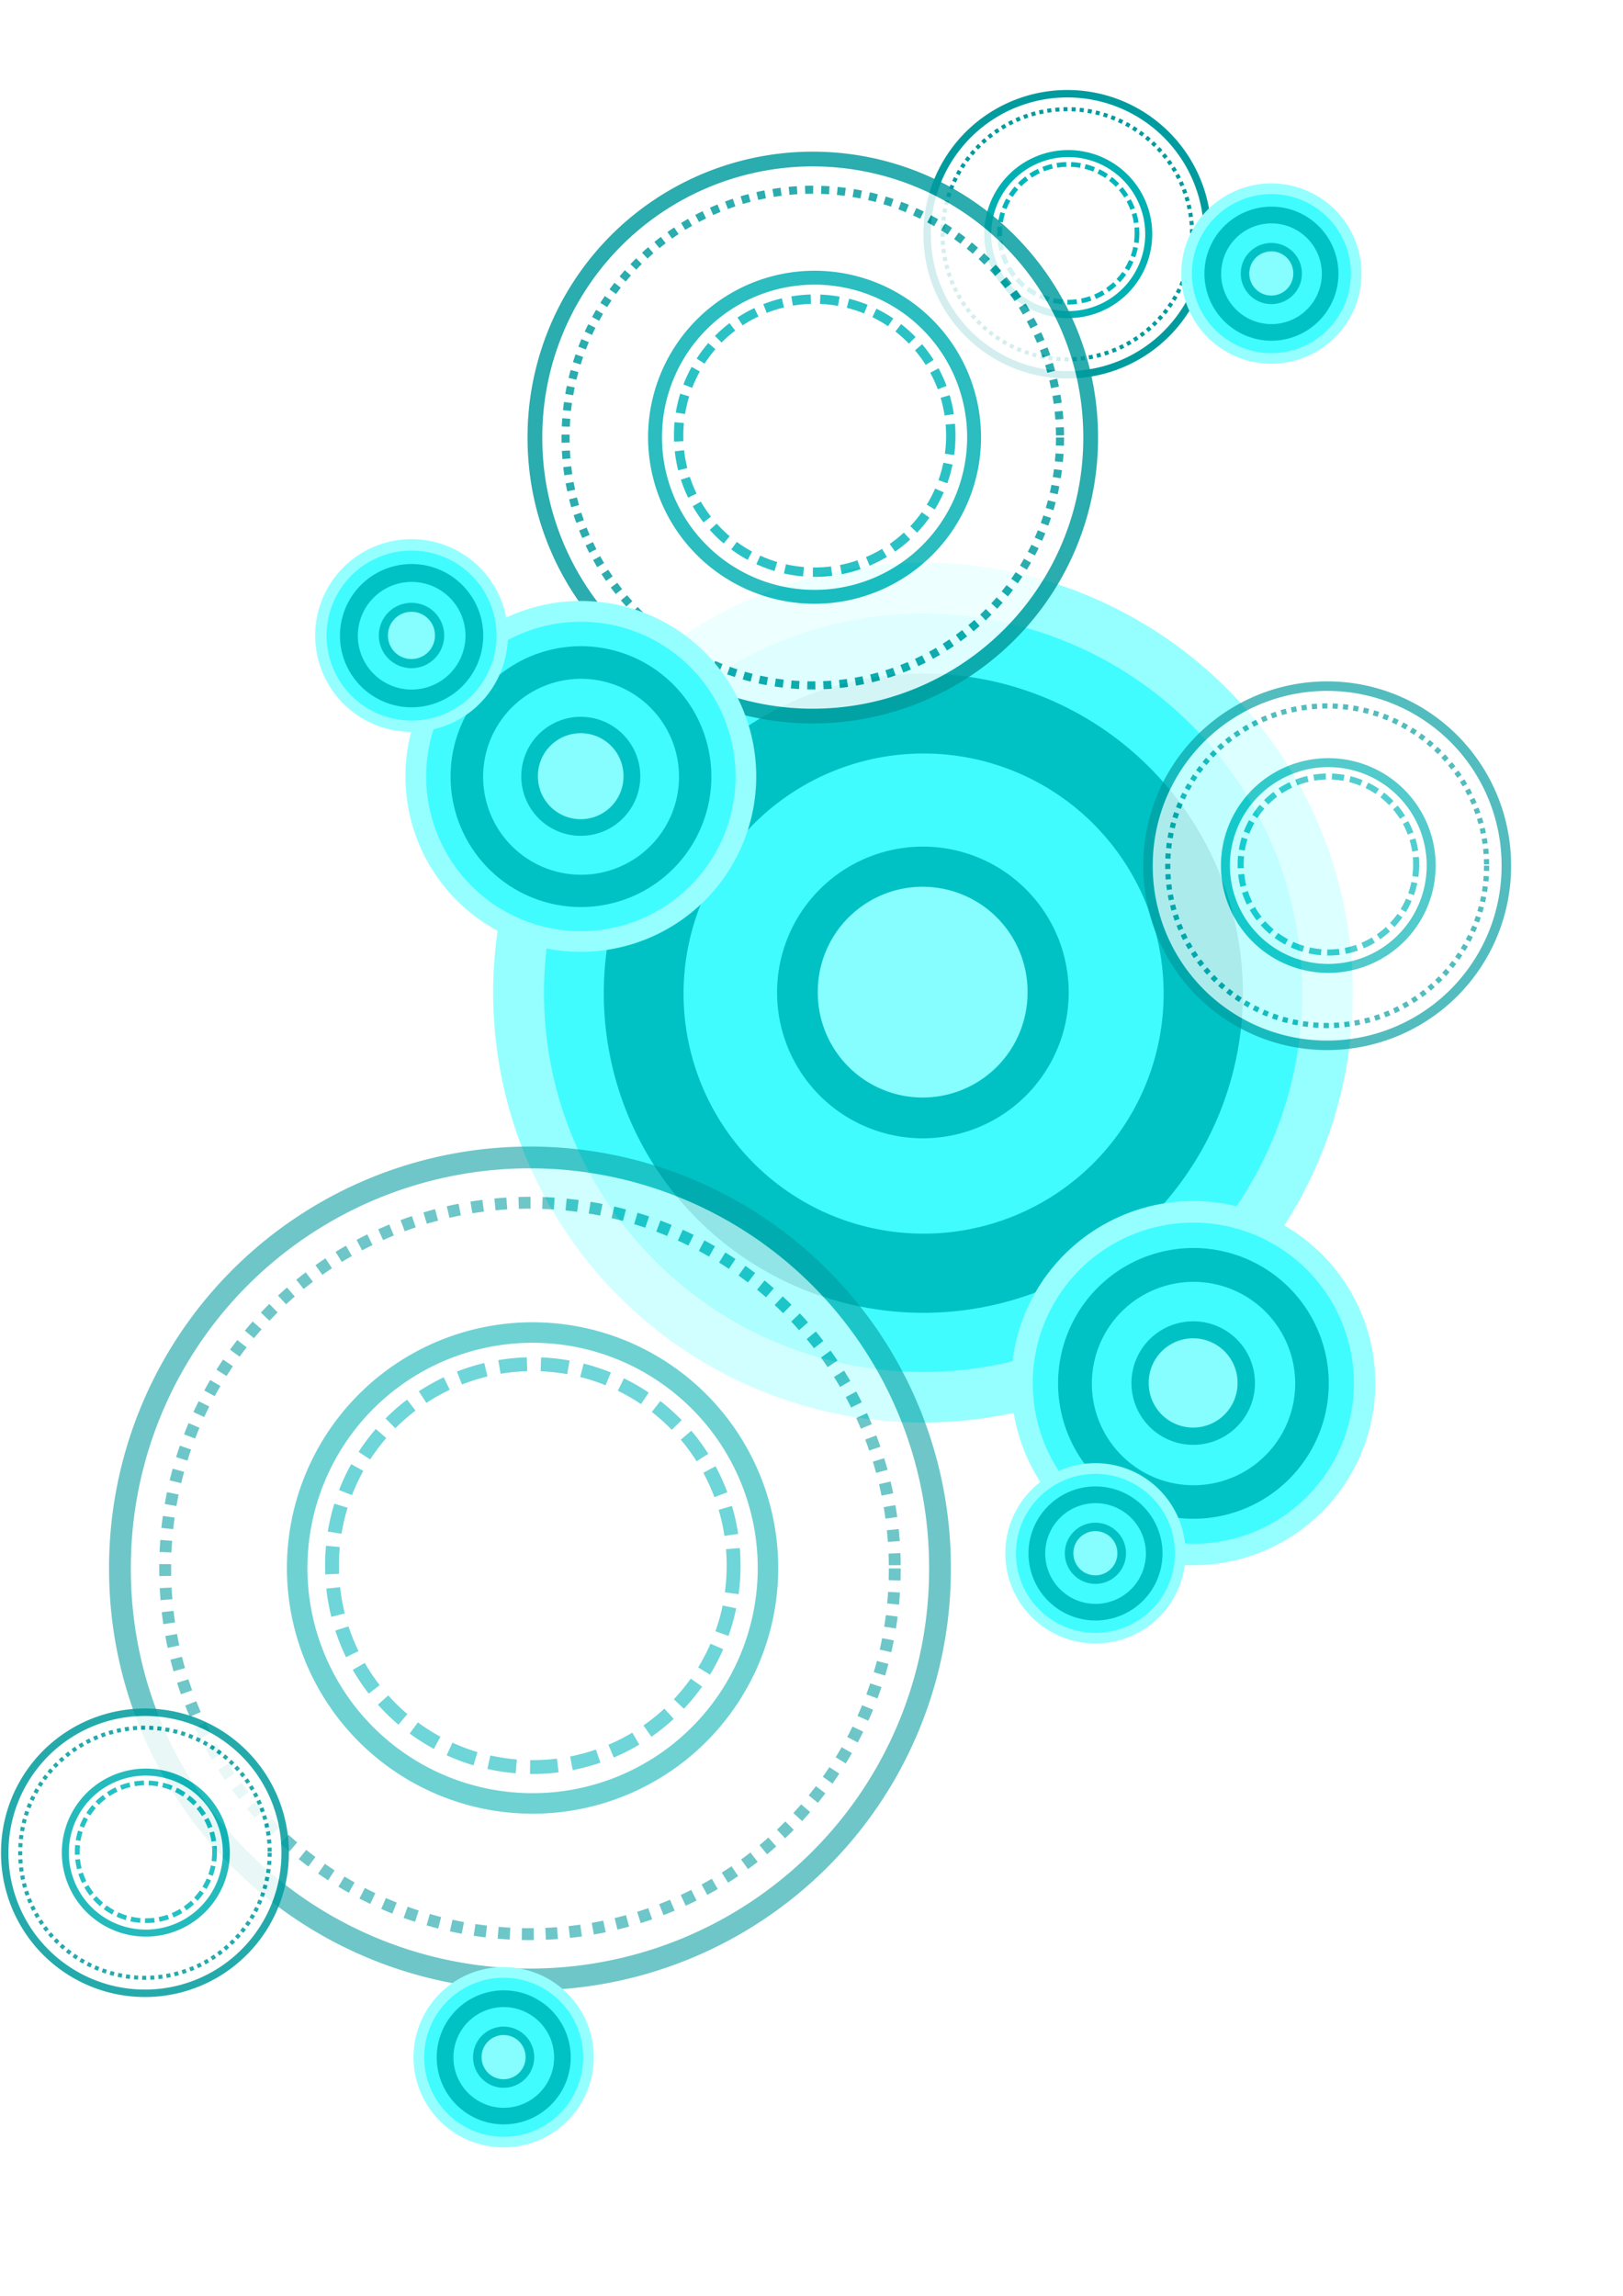 <?xml version="1.0" encoding="UTF-8" standalone="no"?>
<!-- Created with Inkscape (http://www.inkscape.org/) -->
<svg
   xmlns:dc="http://purl.org/dc/elements/1.1/"
   xmlns:cc="http://creativecommons.org/ns#"
   xmlns:rdf="http://www.w3.org/1999/02/22-rdf-syntax-ns#"
   xmlns:svg="http://www.w3.org/2000/svg"
   xmlns="http://www.w3.org/2000/svg"
   xmlns:sodipodi="http://sodipodi.sourceforge.net/DTD/sodipodi-0.dtd"
   xmlns:inkscape="http://www.inkscape.org/namespaces/inkscape"
   width="210mm"
   height="297mm"
   id="svg2"
   sodipodi:version="0.32"
   inkscape:version="0.46"
   sodipodi:docname="fond.svg"
   inkscape:output_extension="org.inkscape.output.svg.inkscape">
  <defs
     id="defs4">
    <inkscape:perspective
       sodipodi:type="inkscape:persp3d"
       inkscape:vp_x="0 : 526.18109 : 1"
       inkscape:vp_y="0 : 1000 : 0"
       inkscape:vp_z="744.09448 : 526.18109 : 1"
       inkscape:persp3d-origin="372.04724 : 350.78739 : 1"
       id="perspective10" />
    <filter
       inkscape:collect="always"
       id="filter3461">
      <feGaussianBlur
         inkscape:collect="always"
         stdDeviation="1.063"
         id="feGaussianBlur3463" />
    </filter>
    <filter
       inkscape:collect="always"
       id="filter3465">
      <feGaussianBlur
         inkscape:collect="always"
         stdDeviation="0.936"
         id="feGaussianBlur3467" />
    </filter>
    <filter
       inkscape:collect="always"
       id="filter3485">
      <feGaussianBlur
         inkscape:collect="always"
         stdDeviation="0.839"
         id="feGaussianBlur3487" />
    </filter>
    <filter
       inkscape:collect="always"
       id="filter3493">
      <feGaussianBlur
         inkscape:collect="always"
         stdDeviation="1.073"
         id="feGaussianBlur3495" />
    </filter>
    <filter
       inkscape:collect="always"
       id="filter3463">
      <feGaussianBlur
         inkscape:collect="always"
         stdDeviation="0.386"
         id="feGaussianBlur3465" />
    </filter>
  </defs>
  <sodipodi:namedview
     id="base"
     pagecolor="#ffffff"
     bordercolor="#666666"
     borderopacity="1.0"
     inkscape:pageopacity="0.0"
     inkscape:pageshadow="2"
     inkscape:zoom="0.49497475"
     inkscape:cx="509.34792"
     inkscape:cy="536.77524"
     inkscape:document-units="px"
     inkscape:current-layer="layer1"
     showgrid="false"
     showguides="false"
     inkscape:guide-bbox="true"
     inkscape:snap-global="false"
     inkscape:window-width="1280"
     inkscape:window-height="974"
     inkscape:window-x="-4"
     inkscape:window-y="-4">
    <sodipodi:guide
       orientation="1,0"
       position="242.857,531.429"
       id="guide2385" />
    <sodipodi:guide
       orientation="0,1"
       position="311.429,565.714"
       id="guide2387" />
    <sodipodi:guide
       orientation="0,1"
       position="575.714,151.429"
       id="guide2405" />
    <sodipodi:guide
       orientation="1,0"
       position="577.143,758.571"
       id="guide2407" />
  </sodipodi:namedview>
  <g
     inkscape:label="Calque 1"
     inkscape:groupmode="layer"
     id="layer1">
    <g
       id="g3493"
       transform="matrix(0.968,0,0,0.968,-105.894,-384.567)">
      <path
         transform="matrix(1.295,0,0,1.295,-169.961,-265.314)"
         d="M 743.472,898.819 A 167.685,167.685 0 1 1 408.102,898.819 A 167.685,167.685 0 1 1 743.472,898.819 z"
         sodipodi:ry="167.68532"
         sodipodi:rx="167.68532"
         sodipodi:cy="898.81897"
         sodipodi:cx="575.78693"
         id="path3191"
         style="fill:#95ffff;fill-opacity:1;fill-rule:evenodd;stroke:none;stroke-width:7;stroke-linecap:butt;stroke-linejoin:miter;marker:none;marker-start:none;marker-mid:none;marker-end:none;stroke-miterlimit:4;stroke-dasharray:14, 7;stroke-dashoffset:0;stroke-opacity:1;visibility:visible;display:inline;overflow:visible;enable-background:accumulate"
         sodipodi:type="arc" />
      <path
         transform="matrix(2.001,0,0,2.001,-579.121,-901.162)"
         d="M 672.857,899.505 A 95.714,95.714 0 1 1 481.429,899.505 A 95.714,95.714 0 1 1 672.857,899.505 z"
         sodipodi:ry="95.714287"
         sodipodi:rx="95.714287"
         sodipodi:cy="899.50507"
         sodipodi:cx="577.14288"
         id="path3181"
         style="fill:#40fcff;fill-opacity:1;fill-rule:evenodd;stroke:none;stroke-width:7;stroke-linecap:butt;stroke-linejoin:miter;marker:none;marker-start:none;marker-mid:none;marker-end:none;stroke-miterlimit:4;stroke-dasharray:14, 7;stroke-dashoffset:0;stroke-opacity:1;visibility:visible;display:inline;overflow:visible;enable-background:accumulate"
         sodipodi:type="arc" />
      <path
         transform="matrix(2.018,0,0,2.018,-583.04,-916.254)"
         d="M 654.286,899.505 A 80,80 0 1 1 494.286,899.505 A 80,80 0 1 1 654.286,899.505 z"
         sodipodi:ry="80"
         sodipodi:rx="80"
         sodipodi:cy="899.50507"
         sodipodi:cx="574.28571"
         id="path3183"
         style="fill:#00c2c5;fill-opacity:1;fill-rule:evenodd;stroke:none;stroke-width:7;stroke-linecap:butt;stroke-linejoin:miter;marker:none;marker-start:none;marker-mid:none;marker-end:none;stroke-miterlimit:4;stroke-dasharray:14, 7;stroke-dashoffset:0;stroke-opacity:1;visibility:visible;display:inline;overflow:visible;enable-background:accumulate"
         sodipodi:type="arc" />
      <path
         transform="matrix(1.341,0,0,1.341,-198.129,-313.113)"
         d="M 658.571,903.791 A 81.429,81.429 0 1 1 495.714,903.791 A 81.429,81.429 0 1 1 658.571,903.791 z"
         sodipodi:ry="81.428574"
         sodipodi:rx="81.428574"
         sodipodi:cy="903.79077"
         sodipodi:cx="577.14288"
         id="path3187"
         style="fill:#95ffff;fill-opacity:1;fill-rule:evenodd;stroke:none;stroke-width:7;stroke-linecap:butt;stroke-linejoin:miter;marker:none;marker-start:none;marker-mid:none;marker-end:none;stroke-miterlimit:4;stroke-dasharray:14, 7;stroke-dashoffset:0;stroke-opacity:1;visibility:visible;display:inline;overflow:visible;enable-background:accumulate"
         sodipodi:type="arc" />
      <path
         transform="matrix(1.026,0,0,1.026,-16.836,-26.155)"
         d="M 695.995,901.849 A 118.188,118.188 0 1 1 459.619,901.849 A 118.188,118.188 0 1 1 695.995,901.849 z"
         sodipodi:ry="118.18785"
         sodipodi:rx="118.18785"
         sodipodi:cy="901.84943"
         sodipodi:cx="577.80725"
         id="path3491"
         style="opacity:1;fill:#40fcff;fill-opacity:1;fill-rule:evenodd;stroke:none;stroke-width:7;stroke-linecap:butt;stroke-linejoin:miter;marker:none;marker-start:none;marker-mid:none;marker-end:none;stroke-miterlimit:4;stroke-dasharray:14, 7;stroke-dashoffset:0;stroke-opacity:1;visibility:visible;display:inline;overflow:visible;enable-background:accumulate"
         sodipodi:type="arc" />
      <path
         transform="matrix(1.91,0,0,1.91,-525.344,-826.296)"
         d="M 615,903.076 A 38.571,38.571 0 1 1 537.857,903.076 A 38.571,38.571 0 1 1 615,903.076 z"
         sodipodi:ry="38.57143"
         sodipodi:rx="38.57143"
         sodipodi:cy="903.07648"
         sodipodi:cx="576.42859"
         id="path3189"
         style="fill:#00c2c5;fill-opacity:1;fill-rule:evenodd;stroke:none;stroke-width:7;stroke-linecap:butt;stroke-linejoin:miter;marker:none;marker-start:none;marker-mid:none;marker-end:none;stroke-miterlimit:4;stroke-dasharray:14, 7;stroke-dashoffset:0;stroke-opacity:1;visibility:visible;display:inline;overflow:visible;filter:url(#filter3463);enable-background:accumulate"
         sodipodi:type="arc" />
      <path
         transform="matrix(1.124,0,0,1.124,-74.786,-114.233)"
         d="M 625.714,900.934 A 47.143,47.143 0 1 1 531.429,900.934 A 47.143,47.143 0 1 1 625.714,900.934 z"
         sodipodi:ry="47.142857"
         sodipodi:rx="47.142857"
         sodipodi:cy="900.93359"
         sodipodi:cx="578.57141"
         id="path2409"
         style="fill:#86fdff;fill-opacity:1;fill-rule:evenodd;stroke:none;stroke-width:7;stroke-linecap:butt;stroke-linejoin:miter;marker:none;marker-start:none;marker-mid:none;marker-end:none;stroke-miterlimit:4;stroke-dasharray:14, 7;stroke-dashoffset:0;stroke-opacity:1;visibility:visible;display:inline;overflow:visible;enable-background:accumulate"
         sodipodi:type="arc" />
    </g>
    <g
       id="g3502"
       transform="matrix(0.41,0,0,0.41,347.512,307.825)">
      <path
         transform="matrix(1.295,0,0,1.295,-169.961,-265.314)"
         d="M 743.472,898.819 A 167.685,167.685 0 1 1 408.102,898.819 A 167.685,167.685 0 1 1 743.472,898.819 z"
         sodipodi:ry="167.68532"
         sodipodi:rx="167.68532"
         sodipodi:cy="898.81897"
         sodipodi:cx="575.78693"
         id="path3504"
         style="fill:#95ffff;fill-opacity:1;fill-rule:evenodd;stroke:none;stroke-width:7;stroke-linecap:butt;stroke-linejoin:miter;marker:none;marker-start:none;marker-mid:none;marker-end:none;stroke-miterlimit:4;stroke-dasharray:14, 7;stroke-dashoffset:0;stroke-opacity:1;visibility:visible;display:inline;overflow:visible;enable-background:accumulate"
         sodipodi:type="arc" />
      <path
         transform="matrix(2.001,0,0,2.001,-579.121,-901.162)"
         d="M 672.857,899.505 A 95.714,95.714 0 1 1 481.429,899.505 A 95.714,95.714 0 1 1 672.857,899.505 z"
         sodipodi:ry="95.714287"
         sodipodi:rx="95.714287"
         sodipodi:cy="899.50507"
         sodipodi:cx="577.14288"
         id="path3506"
         style="fill:#40fcff;fill-opacity:1;fill-rule:evenodd;stroke:none;stroke-width:7;stroke-linecap:butt;stroke-linejoin:miter;marker:none;marker-start:none;marker-mid:none;marker-end:none;stroke-miterlimit:4;stroke-dasharray:14, 7;stroke-dashoffset:0;stroke-opacity:1;visibility:visible;display:inline;overflow:visible;enable-background:accumulate"
         sodipodi:type="arc" />
      <path
         transform="matrix(2.018,0,0,2.018,-583.04,-916.254)"
         d="M 654.286,899.505 A 80,80 0 1 1 494.286,899.505 A 80,80 0 1 1 654.286,899.505 z"
         sodipodi:ry="80"
         sodipodi:rx="80"
         sodipodi:cy="899.50507"
         sodipodi:cx="574.28571"
         id="path3508"
         style="fill:#00c2c5;fill-opacity:1;fill-rule:evenodd;stroke:none;stroke-width:7;stroke-linecap:butt;stroke-linejoin:miter;marker:none;marker-start:none;marker-mid:none;marker-end:none;stroke-miterlimit:4;stroke-dasharray:14, 7;stroke-dashoffset:0;stroke-opacity:1;visibility:visible;display:inline;overflow:visible;enable-background:accumulate"
         sodipodi:type="arc" />
      <path
         transform="matrix(1.341,0,0,1.341,-198.129,-313.113)"
         d="M 658.571,903.791 A 81.429,81.429 0 1 1 495.714,903.791 A 81.429,81.429 0 1 1 658.571,903.791 z"
         sodipodi:ry="81.428574"
         sodipodi:rx="81.428574"
         sodipodi:cy="903.79077"
         sodipodi:cx="577.14288"
         id="path3510"
         style="fill:#95ffff;fill-opacity:1;fill-rule:evenodd;stroke:none;stroke-width:7;stroke-linecap:butt;stroke-linejoin:miter;marker:none;marker-start:none;marker-mid:none;marker-end:none;stroke-miterlimit:4;stroke-dasharray:14, 7;stroke-dashoffset:0;stroke-opacity:1;visibility:visible;display:inline;overflow:visible;enable-background:accumulate"
         sodipodi:type="arc" />
      <path
         transform="matrix(1.026,0,0,1.026,-16.836,-26.155)"
         d="M 695.995,901.849 A 118.188,118.188 0 1 1 459.619,901.849 A 118.188,118.188 0 1 1 695.995,901.849 z"
         sodipodi:ry="118.18785"
         sodipodi:rx="118.18785"
         sodipodi:cy="901.84943"
         sodipodi:cx="577.80725"
         id="path3512"
         style="opacity:1;fill:#40fcff;fill-opacity:1;fill-rule:evenodd;stroke:none;stroke-width:7;stroke-linecap:butt;stroke-linejoin:miter;marker:none;marker-start:none;marker-mid:none;marker-end:none;stroke-miterlimit:4;stroke-dasharray:14, 7;stroke-dashoffset:0;stroke-opacity:1;visibility:visible;display:inline;overflow:visible;enable-background:accumulate"
         sodipodi:type="arc" />
      <path
         transform="matrix(1.91,0,0,1.91,-525.344,-826.296)"
         d="M 615,903.076 A 38.571,38.571 0 1 1 537.857,903.076 A 38.571,38.571 0 1 1 615,903.076 z"
         sodipodi:ry="38.57143"
         sodipodi:rx="38.57143"
         sodipodi:cy="903.07648"
         sodipodi:cx="576.42859"
         id="path3514"
         style="fill:#00c2c5;fill-opacity:1;fill-rule:evenodd;stroke:none;stroke-width:7;stroke-linecap:butt;stroke-linejoin:miter;marker:none;marker-start:none;marker-mid:none;marker-end:none;stroke-miterlimit:4;stroke-dasharray:14, 7;stroke-dashoffset:0;stroke-opacity:1;visibility:visible;display:inline;overflow:visible;filter:url(#filter3463);enable-background:accumulate"
         sodipodi:type="arc" />
      <path
         transform="matrix(1.124,0,0,1.124,-74.786,-114.233)"
         d="M 625.714,900.934 A 47.143,47.143 0 1 1 531.429,900.934 A 47.143,47.143 0 1 1 625.714,900.934 z"
         sodipodi:ry="47.142857"
         sodipodi:rx="47.142857"
         sodipodi:cy="900.93359"
         sodipodi:cx="578.57141"
         id="path3516"
         style="fill:#86fdff;fill-opacity:1;fill-rule:evenodd;stroke:none;stroke-width:7;stroke-linecap:butt;stroke-linejoin:miter;marker:none;marker-start:none;marker-mid:none;marker-end:none;stroke-miterlimit:4;stroke-dasharray:14, 7;stroke-dashoffset:0;stroke-opacity:1;visibility:visible;display:inline;overflow:visible;enable-background:accumulate"
         sodipodi:type="arc" />
    </g>
    <g
       id="g3518"
       transform="matrix(0.203,0,0,0.203,418.839,577.059)">
      <path
         transform="matrix(1.295,0,0,1.295,-169.961,-265.314)"
         d="M 743.472,898.819 A 167.685,167.685 0 1 1 408.102,898.819 A 167.685,167.685 0 1 1 743.472,898.819 z"
         sodipodi:ry="167.68532"
         sodipodi:rx="167.68532"
         sodipodi:cy="898.81897"
         sodipodi:cx="575.78693"
         id="path3520"
         style="fill:#95ffff;fill-opacity:1;fill-rule:evenodd;stroke:none;stroke-width:7;stroke-linecap:butt;stroke-linejoin:miter;marker:none;marker-start:none;marker-mid:none;marker-end:none;stroke-miterlimit:4;stroke-dasharray:14, 7;stroke-dashoffset:0;stroke-opacity:1;visibility:visible;display:inline;overflow:visible;enable-background:accumulate"
         sodipodi:type="arc" />
      <path
         transform="matrix(2.001,0,0,2.001,-579.121,-901.162)"
         d="M 672.857,899.505 A 95.714,95.714 0 1 1 481.429,899.505 A 95.714,95.714 0 1 1 672.857,899.505 z"
         sodipodi:ry="95.714287"
         sodipodi:rx="95.714287"
         sodipodi:cy="899.50507"
         sodipodi:cx="577.14288"
         id="path3522"
         style="fill:#40fcff;fill-opacity:1;fill-rule:evenodd;stroke:none;stroke-width:7;stroke-linecap:butt;stroke-linejoin:miter;marker:none;marker-start:none;marker-mid:none;marker-end:none;stroke-miterlimit:4;stroke-dasharray:14, 7;stroke-dashoffset:0;stroke-opacity:1;visibility:visible;display:inline;overflow:visible;enable-background:accumulate"
         sodipodi:type="arc" />
      <path
         transform="matrix(2.018,0,0,2.018,-583.04,-916.254)"
         d="M 654.286,899.505 A 80,80 0 1 1 494.286,899.505 A 80,80 0 1 1 654.286,899.505 z"
         sodipodi:ry="80"
         sodipodi:rx="80"
         sodipodi:cy="899.50507"
         sodipodi:cx="574.28571"
         id="path3524"
         style="fill:#00c2c5;fill-opacity:1;fill-rule:evenodd;stroke:none;stroke-width:7;stroke-linecap:butt;stroke-linejoin:miter;marker:none;marker-start:none;marker-mid:none;marker-end:none;stroke-miterlimit:4;stroke-dasharray:14, 7;stroke-dashoffset:0;stroke-opacity:1;visibility:visible;display:inline;overflow:visible;enable-background:accumulate"
         sodipodi:type="arc" />
      <path
         transform="matrix(1.341,0,0,1.341,-198.129,-313.113)"
         d="M 658.571,903.791 A 81.429,81.429 0 1 1 495.714,903.791 A 81.429,81.429 0 1 1 658.571,903.791 z"
         sodipodi:ry="81.428574"
         sodipodi:rx="81.428574"
         sodipodi:cy="903.79077"
         sodipodi:cx="577.14288"
         id="path3526"
         style="fill:#95ffff;fill-opacity:1;fill-rule:evenodd;stroke:none;stroke-width:7;stroke-linecap:butt;stroke-linejoin:miter;marker:none;marker-start:none;marker-mid:none;marker-end:none;stroke-miterlimit:4;stroke-dasharray:14, 7;stroke-dashoffset:0;stroke-opacity:1;visibility:visible;display:inline;overflow:visible;enable-background:accumulate"
         sodipodi:type="arc" />
      <path
         transform="matrix(1.026,0,0,1.026,-16.836,-26.155)"
         d="M 695.995,901.849 A 118.188,118.188 0 1 1 459.619,901.849 A 118.188,118.188 0 1 1 695.995,901.849 z"
         sodipodi:ry="118.18785"
         sodipodi:rx="118.18785"
         sodipodi:cy="901.84943"
         sodipodi:cx="577.80725"
         id="path3528"
         style="opacity:1;fill:#40fcff;fill-opacity:1;fill-rule:evenodd;stroke:none;stroke-width:7;stroke-linecap:butt;stroke-linejoin:miter;marker:none;marker-start:none;marker-mid:none;marker-end:none;stroke-miterlimit:4;stroke-dasharray:14, 7;stroke-dashoffset:0;stroke-opacity:1;visibility:visible;display:inline;overflow:visible;enable-background:accumulate"
         sodipodi:type="arc" />
      <path
         transform="matrix(1.91,0,0,1.91,-525.344,-826.296)"
         d="M 615,903.076 A 38.571,38.571 0 1 1 537.857,903.076 A 38.571,38.571 0 1 1 615,903.076 z"
         sodipodi:ry="38.57143"
         sodipodi:rx="38.57143"
         sodipodi:cy="903.07648"
         sodipodi:cx="576.42859"
         id="path3530"
         style="fill:#00c2c5;fill-opacity:1;fill-rule:evenodd;stroke:none;stroke-width:7;stroke-linecap:butt;stroke-linejoin:miter;marker:none;marker-start:none;marker-mid:none;marker-end:none;stroke-miterlimit:4;stroke-dasharray:14, 7;stroke-dashoffset:0;stroke-opacity:1;visibility:visible;display:inline;overflow:visible;filter:url(#filter3463);enable-background:accumulate"
         sodipodi:type="arc" />
      <path
         transform="matrix(1.124,0,0,1.124,-74.786,-114.233)"
         d="M 625.714,900.934 A 47.143,47.143 0 1 1 531.429,900.934 A 47.143,47.143 0 1 1 625.714,900.934 z"
         sodipodi:ry="47.142857"
         sodipodi:rx="47.142857"
         sodipodi:cy="900.93359"
         sodipodi:cx="578.57141"
         id="path3532"
         style="fill:#86fdff;fill-opacity:1;fill-rule:evenodd;stroke:none;stroke-width:7;stroke-linecap:butt;stroke-linejoin:miter;marker:none;marker-start:none;marker-mid:none;marker-end:none;stroke-miterlimit:4;stroke-dasharray:14, 7;stroke-dashoffset:0;stroke-opacity:1;visibility:visible;display:inline;overflow:visible;enable-background:accumulate"
         sodipodi:type="arc" />
    </g>
    <g
       id="g3628"
       transform="matrix(0.331,0,0,0.331,409.426,-288.648)">
      <path
         transform="translate(98.571,730)"
         d="M 448.571,488.076 A 207.143,207.143 0 1 1 34.286,488.076 A 207.143,207.143 0 1 1 448.571,488.076 z"
         sodipodi:ry="207.14285"
         sodipodi:rx="207.14285"
         sodipodi:cy="488.07648"
         sodipodi:cx="241.42857"
         id="path3630"
         style="fill:#ffffff;fill-opacity:1;fill-rule:evenodd;stroke:#009b9e;stroke-width:11;stroke-linecap:butt;stroke-linejoin:miter;marker:none;marker-start:none;marker-mid:none;marker-end:none;stroke-miterlimit:4;stroke-dasharray:none;stroke-dashoffset:0;stroke-opacity:1;visibility:visible;display:inline;overflow:visible;filter:url(#filter3461);enable-background:accumulate"
         sodipodi:type="arc" />
      <path
         transform="translate(98.571,730)"
         d="M 344.286,486.648 A 101.429,101.429 0 1 1 141.429,486.648 A 101.429,101.429 0 1 1 344.286,486.648 z"
         sodipodi:ry="101.42857"
         sodipodi:rx="101.42857"
         sodipodi:cy="486.64789"
         sodipodi:cx="242.85715"
         id="path3632"
         style="fill:none;fill-opacity:1;fill-rule:evenodd;stroke:#00b6ba;stroke-width:7;stroke-linecap:butt;stroke-linejoin:miter;marker:none;marker-start:none;marker-mid:none;marker-end:none;stroke-miterlimit:4;stroke-dasharray:14, 7;stroke-dashoffset:0;stroke-opacity:1;visibility:visible;display:inline;overflow:visible;filter:url(#filter3485);enable-background:accumulate"
         sodipodi:type="arc" />
      <path
         transform="matrix(0.925,0,0,0.925,116.672,766.377)"
         d="M 371.429,488.076 A 128.571,128.571 0 1 1 114.286,488.076 A 128.571,128.571 0 1 1 371.429,488.076 z"
         sodipodi:ry="128.57143"
         sodipodi:rx="128.57143"
         sodipodi:cy="488.07648"
         sodipodi:cx="242.85715"
         id="path3634"
         style="fill:none;fill-opacity:1;fill-rule:evenodd;stroke:#00b0b2;stroke-width:11.2;stroke-linecap:butt;stroke-linejoin:miter;marker:none;marker-start:none;marker-mid:none;marker-end:none;stroke-miterlimit:4;stroke-dasharray:none;stroke-dashoffset:0;stroke-opacity:1;visibility:visible;display:inline;overflow:visible;filter:url(#filter3493);enable-background:accumulate"
         sodipodi:type="arc" />
      <path
         transform="translate(98.571,730)"
         d="M 425.714,488.076 A 184.286,184.286 0 1 1 57.143,488.076 A 184.286,184.286 0 1 1 425.714,488.076 z"
         sodipodi:ry="184.28572"
         sodipodi:rx="184.28572"
         sodipodi:cy="488.07648"
         sodipodi:cx="241.42857"
         id="path3636"
         style="fill:none;fill-opacity:1;fill-rule:evenodd;stroke:#009b9e;stroke-width:6;stroke-linecap:butt;stroke-linejoin:miter;marker:none;marker-start:none;marker-mid:none;marker-end:none;stroke-miterlimit:4;stroke-dasharray:6, 6;stroke-dashoffset:0;stroke-opacity:1;visibility:visible;display:inline;overflow:visible;filter:url(#filter3465);enable-background:accumulate"
         sodipodi:type="arc" />
    </g>
    <g
       id="g3618"
       transform="matrix(0.656,0,0,0.656,174.443,-585.115)"
       style="opacity:0.83">
      <path
         transform="translate(98.571,730)"
         d="M 448.571,488.076 A 207.143,207.143 0 1 1 34.286,488.076 A 207.143,207.143 0 1 1 448.571,488.076 z"
         sodipodi:ry="207.14285"
         sodipodi:rx="207.14285"
         sodipodi:cy="488.07648"
         sodipodi:cx="241.42857"
         id="path3620"
         style="fill:#ffffff;fill-opacity:1;fill-rule:evenodd;stroke:#009b9e;stroke-width:11;stroke-linecap:butt;stroke-linejoin:miter;marker:none;marker-start:none;marker-mid:none;marker-end:none;stroke-miterlimit:4;stroke-dasharray:none;stroke-dashoffset:0;stroke-opacity:1;visibility:visible;display:inline;overflow:visible;filter:url(#filter3461);enable-background:accumulate"
         sodipodi:type="arc" />
      <path
         transform="translate(98.571,730)"
         d="M 344.286,486.648 A 101.429,101.429 0 1 1 141.429,486.648 A 101.429,101.429 0 1 1 344.286,486.648 z"
         sodipodi:ry="101.42857"
         sodipodi:rx="101.42857"
         sodipodi:cy="486.64789"
         sodipodi:cx="242.85715"
         id="path3622"
         style="fill:none;fill-opacity:1;fill-rule:evenodd;stroke:#00b6ba;stroke-width:7;stroke-linecap:butt;stroke-linejoin:miter;marker:none;marker-start:none;marker-mid:none;marker-end:none;stroke-miterlimit:4;stroke-dasharray:14, 7;stroke-dashoffset:0;stroke-opacity:1;visibility:visible;display:inline;overflow:visible;filter:url(#filter3485);enable-background:accumulate"
         sodipodi:type="arc" />
      <path
         transform="matrix(0.925,0,0,0.925,116.672,766.377)"
         d="M 371.429,488.076 A 128.571,128.571 0 1 1 114.286,488.076 A 128.571,128.571 0 1 1 371.429,488.076 z"
         sodipodi:ry="128.57143"
         sodipodi:rx="128.57143"
         sodipodi:cy="488.07648"
         sodipodi:cx="242.85715"
         id="path3624"
         style="fill:none;fill-opacity:1;fill-rule:evenodd;stroke:#00b0b2;stroke-width:11.2;stroke-linecap:butt;stroke-linejoin:miter;marker:none;marker-start:none;marker-mid:none;marker-end:none;stroke-miterlimit:4;stroke-dasharray:none;stroke-dashoffset:0;stroke-opacity:1;visibility:visible;display:inline;overflow:visible;filter:url(#filter3493);enable-background:accumulate"
         sodipodi:type="arc" />
      <path
         transform="translate(98.571,730)"
         d="M 425.714,488.076 A 184.286,184.286 0 1 1 57.143,488.076 A 184.286,184.286 0 1 1 425.714,488.076 z"
         sodipodi:ry="184.28572"
         sodipodi:rx="184.28572"
         sodipodi:cy="488.07648"
         sodipodi:cx="241.42857"
         id="path3626"
         style="fill:none;fill-opacity:1;fill-rule:evenodd;stroke:#009b9e;stroke-width:6;stroke-linecap:butt;stroke-linejoin:miter;marker:none;marker-start:none;marker-mid:none;marker-end:none;stroke-miterlimit:4;stroke-dasharray:6, 6;stroke-dashoffset:0;stroke-opacity:1;visibility:visible;display:inline;overflow:visible;filter:url(#filter3465);enable-background:accumulate"
         sodipodi:type="arc" />
    </g>
    <g
       id="g3534"
       transform="matrix(0.395,0,0,0.395,56.646,24.638)">
      <path
         transform="matrix(1.295,0,0,1.295,-169.961,-265.314)"
         d="M 743.472,898.819 A 167.685,167.685 0 1 1 408.102,898.819 A 167.685,167.685 0 1 1 743.472,898.819 z"
         sodipodi:ry="167.68532"
         sodipodi:rx="167.68532"
         sodipodi:cy="898.81897"
         sodipodi:cx="575.78693"
         id="path3536"
         style="fill:#95ffff;fill-opacity:1;fill-rule:evenodd;stroke:none;stroke-width:7;stroke-linecap:butt;stroke-linejoin:miter;marker:none;marker-start:none;marker-mid:none;marker-end:none;stroke-miterlimit:4;stroke-dasharray:14, 7;stroke-dashoffset:0;stroke-opacity:1;visibility:visible;display:inline;overflow:visible;enable-background:accumulate"
         sodipodi:type="arc" />
      <path
         transform="matrix(2.001,0,0,2.001,-579.121,-901.162)"
         d="M 672.857,899.505 A 95.714,95.714 0 1 1 481.429,899.505 A 95.714,95.714 0 1 1 672.857,899.505 z"
         sodipodi:ry="95.714287"
         sodipodi:rx="95.714287"
         sodipodi:cy="899.50507"
         sodipodi:cx="577.14288"
         id="path3538"
         style="fill:#40fcff;fill-opacity:1;fill-rule:evenodd;stroke:none;stroke-width:7;stroke-linecap:butt;stroke-linejoin:miter;marker:none;marker-start:none;marker-mid:none;marker-end:none;stroke-miterlimit:4;stroke-dasharray:14, 7;stroke-dashoffset:0;stroke-opacity:1;visibility:visible;display:inline;overflow:visible;enable-background:accumulate"
         sodipodi:type="arc" />
      <path
         transform="matrix(2.018,0,0,2.018,-583.04,-916.254)"
         d="M 654.286,899.505 A 80,80 0 1 1 494.286,899.505 A 80,80 0 1 1 654.286,899.505 z"
         sodipodi:ry="80"
         sodipodi:rx="80"
         sodipodi:cy="899.50507"
         sodipodi:cx="574.28571"
         id="path3540"
         style="fill:#00c2c5;fill-opacity:1;fill-rule:evenodd;stroke:none;stroke-width:7;stroke-linecap:butt;stroke-linejoin:miter;marker:none;marker-start:none;marker-mid:none;marker-end:none;stroke-miterlimit:4;stroke-dasharray:14, 7;stroke-dashoffset:0;stroke-opacity:1;visibility:visible;display:inline;overflow:visible;enable-background:accumulate"
         sodipodi:type="arc" />
      <path
         transform="matrix(1.341,0,0,1.341,-198.129,-313.113)"
         d="M 658.571,903.791 A 81.429,81.429 0 1 1 495.714,903.791 A 81.429,81.429 0 1 1 658.571,903.791 z"
         sodipodi:ry="81.428574"
         sodipodi:rx="81.428574"
         sodipodi:cy="903.79077"
         sodipodi:cx="577.14288"
         id="path3542"
         style="fill:#95ffff;fill-opacity:1;fill-rule:evenodd;stroke:none;stroke-width:7;stroke-linecap:butt;stroke-linejoin:miter;marker:none;marker-start:none;marker-mid:none;marker-end:none;stroke-miterlimit:4;stroke-dasharray:14, 7;stroke-dashoffset:0;stroke-opacity:1;visibility:visible;display:inline;overflow:visible;enable-background:accumulate"
         sodipodi:type="arc" />
      <path
         transform="matrix(1.026,0,0,1.026,-16.836,-26.155)"
         d="M 695.995,901.849 A 118.188,118.188 0 1 1 459.619,901.849 A 118.188,118.188 0 1 1 695.995,901.849 z"
         sodipodi:ry="118.18785"
         sodipodi:rx="118.18785"
         sodipodi:cy="901.84943"
         sodipodi:cx="577.80725"
         id="path3544"
         style="opacity:1;fill:#40fcff;fill-opacity:1;fill-rule:evenodd;stroke:none;stroke-width:7;stroke-linecap:butt;stroke-linejoin:miter;marker:none;marker-start:none;marker-mid:none;marker-end:none;stroke-miterlimit:4;stroke-dasharray:14, 7;stroke-dashoffset:0;stroke-opacity:1;visibility:visible;display:inline;overflow:visible;enable-background:accumulate"
         sodipodi:type="arc" />
      <path
         transform="matrix(1.91,0,0,1.91,-525.344,-826.296)"
         d="M 615,903.076 A 38.571,38.571 0 1 1 537.857,903.076 A 38.571,38.571 0 1 1 615,903.076 z"
         sodipodi:ry="38.57143"
         sodipodi:rx="38.57143"
         sodipodi:cy="903.07648"
         sodipodi:cx="576.42859"
         id="path3546"
         style="fill:#00c2c5;fill-opacity:1;fill-rule:evenodd;stroke:none;stroke-width:7;stroke-linecap:butt;stroke-linejoin:miter;marker:none;marker-start:none;marker-mid:none;marker-end:none;stroke-miterlimit:4;stroke-dasharray:14, 7;stroke-dashoffset:0;stroke-opacity:1;visibility:visible;display:inline;overflow:visible;filter:url(#filter3463);enable-background:accumulate"
         sodipodi:type="arc" />
      <path
         transform="matrix(1.124,0,0,1.124,-74.786,-114.233)"
         d="M 625.714,900.934 A 47.143,47.143 0 1 1 531.429,900.934 A 47.143,47.143 0 1 1 625.714,900.934 z"
         sodipodi:ry="47.142857"
         sodipodi:rx="47.142857"
         sodipodi:cy="900.93359"
         sodipodi:cx="578.57141"
         id="path3548"
         style="fill:#86fdff;fill-opacity:1;fill-rule:evenodd;stroke:none;stroke-width:7;stroke-linecap:butt;stroke-linejoin:miter;marker:none;marker-start:none;marker-mid:none;marker-end:none;stroke-miterlimit:4;stroke-dasharray:14, 7;stroke-dashoffset:0;stroke-opacity:1;visibility:visible;display:inline;overflow:visible;enable-background:accumulate"
         sodipodi:type="arc" />
    </g>
    <g
       id="g3550"
       transform="matrix(0.217,0,0,0.217,76.325,115.728)">
      <path
         transform="matrix(1.295,0,0,1.295,-169.961,-265.314)"
         d="M 743.472,898.819 A 167.685,167.685 0 1 1 408.102,898.819 A 167.685,167.685 0 1 1 743.472,898.819 z"
         sodipodi:ry="167.68532"
         sodipodi:rx="167.68532"
         sodipodi:cy="898.81897"
         sodipodi:cx="575.78693"
         id="path3552"
         style="fill:#95ffff;fill-opacity:1;fill-rule:evenodd;stroke:none;stroke-width:7;stroke-linecap:butt;stroke-linejoin:miter;marker:none;marker-start:none;marker-mid:none;marker-end:none;stroke-miterlimit:4;stroke-dasharray:14, 7;stroke-dashoffset:0;stroke-opacity:1;visibility:visible;display:inline;overflow:visible;enable-background:accumulate"
         sodipodi:type="arc" />
      <path
         transform="matrix(2.001,0,0,2.001,-579.121,-901.162)"
         d="M 672.857,899.505 A 95.714,95.714 0 1 1 481.429,899.505 A 95.714,95.714 0 1 1 672.857,899.505 z"
         sodipodi:ry="95.714287"
         sodipodi:rx="95.714287"
         sodipodi:cy="899.50507"
         sodipodi:cx="577.14288"
         id="path3554"
         style="fill:#40fcff;fill-opacity:1;fill-rule:evenodd;stroke:none;stroke-width:7;stroke-linecap:butt;stroke-linejoin:miter;marker:none;marker-start:none;marker-mid:none;marker-end:none;stroke-miterlimit:4;stroke-dasharray:14, 7;stroke-dashoffset:0;stroke-opacity:1;visibility:visible;display:inline;overflow:visible;enable-background:accumulate"
         sodipodi:type="arc" />
      <path
         transform="matrix(2.018,0,0,2.018,-583.04,-916.254)"
         d="M 654.286,899.505 A 80,80 0 1 1 494.286,899.505 A 80,80 0 1 1 654.286,899.505 z"
         sodipodi:ry="80"
         sodipodi:rx="80"
         sodipodi:cy="899.50507"
         sodipodi:cx="574.28571"
         id="path3556"
         style="fill:#00c2c5;fill-opacity:1;fill-rule:evenodd;stroke:none;stroke-width:7;stroke-linecap:butt;stroke-linejoin:miter;marker:none;marker-start:none;marker-mid:none;marker-end:none;stroke-miterlimit:4;stroke-dasharray:14, 7;stroke-dashoffset:0;stroke-opacity:1;visibility:visible;display:inline;overflow:visible;enable-background:accumulate"
         sodipodi:type="arc" />
      <path
         transform="matrix(1.341,0,0,1.341,-198.129,-313.113)"
         d="M 658.571,903.791 A 81.429,81.429 0 1 1 495.714,903.791 A 81.429,81.429 0 1 1 658.571,903.791 z"
         sodipodi:ry="81.428574"
         sodipodi:rx="81.428574"
         sodipodi:cy="903.79077"
         sodipodi:cx="577.14288"
         id="path3558"
         style="fill:#95ffff;fill-opacity:1;fill-rule:evenodd;stroke:none;stroke-width:7;stroke-linecap:butt;stroke-linejoin:miter;marker:none;marker-start:none;marker-mid:none;marker-end:none;stroke-miterlimit:4;stroke-dasharray:14, 7;stroke-dashoffset:0;stroke-opacity:1;visibility:visible;display:inline;overflow:visible;enable-background:accumulate"
         sodipodi:type="arc" />
      <path
         transform="matrix(1.026,0,0,1.026,-16.836,-26.155)"
         d="M 695.995,901.849 A 118.188,118.188 0 1 1 459.619,901.849 A 118.188,118.188 0 1 1 695.995,901.849 z"
         sodipodi:ry="118.18785"
         sodipodi:rx="118.18785"
         sodipodi:cy="901.84943"
         sodipodi:cx="577.80725"
         id="path3560"
         style="opacity:1;fill:#40fcff;fill-opacity:1;fill-rule:evenodd;stroke:none;stroke-width:7;stroke-linecap:butt;stroke-linejoin:miter;marker:none;marker-start:none;marker-mid:none;marker-end:none;stroke-miterlimit:4;stroke-dasharray:14, 7;stroke-dashoffset:0;stroke-opacity:1;visibility:visible;display:inline;overflow:visible;enable-background:accumulate"
         sodipodi:type="arc" />
      <path
         transform="matrix(1.91,0,0,1.91,-525.344,-826.296)"
         d="M 615,903.076 A 38.571,38.571 0 1 1 537.857,903.076 A 38.571,38.571 0 1 1 615,903.076 z"
         sodipodi:ry="38.57143"
         sodipodi:rx="38.57143"
         sodipodi:cy="903.07648"
         sodipodi:cx="576.42859"
         id="path3562"
         style="fill:#00c2c5;fill-opacity:1;fill-rule:evenodd;stroke:none;stroke-width:7;stroke-linecap:butt;stroke-linejoin:miter;marker:none;marker-start:none;marker-mid:none;marker-end:none;stroke-miterlimit:4;stroke-dasharray:14, 7;stroke-dashoffset:0;stroke-opacity:1;visibility:visible;display:inline;overflow:visible;filter:url(#filter3463);enable-background:accumulate"
         sodipodi:type="arc" />
      <path
         transform="matrix(1.124,0,0,1.124,-74.786,-114.233)"
         d="M 625.714,900.934 A 47.143,47.143 0 1 1 531.429,900.934 A 47.143,47.143 0 1 1 625.714,900.934 z"
         sodipodi:ry="47.142857"
         sodipodi:rx="47.142857"
         sodipodi:cy="900.93359"
         sodipodi:cx="578.57141"
         id="path3564"
         style="fill:#86fdff;fill-opacity:1;fill-rule:evenodd;stroke:none;stroke-width:7;stroke-linecap:butt;stroke-linejoin:miter;marker:none;marker-start:none;marker-mid:none;marker-end:none;stroke-miterlimit:4;stroke-dasharray:14, 7;stroke-dashoffset:0;stroke-opacity:1;visibility:visible;display:inline;overflow:visible;enable-background:accumulate"
         sodipodi:type="arc" />
    </g>
    <g
       id="g3612"
       transform="matrix(0.968,0,0,0.968,-69.944,-412.22)"
       style="opacity:0.57">
      <path
         transform="translate(98.571,730)"
         d="M 448.571,488.076 A 207.143,207.143 0 1 1 34.286,488.076 A 207.143,207.143 0 1 1 448.571,488.076 z"
         sodipodi:ry="207.14285"
         sodipodi:rx="207.14285"
         sodipodi:cy="488.07648"
         sodipodi:cx="241.42857"
         id="path3606"
         style="fill:#ffffff;fill-opacity:1;fill-rule:evenodd;stroke:#009b9e;stroke-width:11;stroke-linecap:butt;stroke-linejoin:miter;marker:none;marker-start:none;marker-mid:none;marker-end:none;stroke-miterlimit:4;stroke-dasharray:none;stroke-dashoffset:0;stroke-opacity:1;visibility:visible;display:inline;overflow:visible;filter:url(#filter3461);enable-background:accumulate"
         sodipodi:type="arc" />
      <path
         transform="translate(98.571,730)"
         d="M 344.286,486.648 A 101.429,101.429 0 1 1 141.429,486.648 A 101.429,101.429 0 1 1 344.286,486.648 z"
         sodipodi:ry="101.42857"
         sodipodi:rx="101.42857"
         sodipodi:cy="486.64789"
         sodipodi:cx="242.85715"
         id="path3600"
         style="fill:none;fill-opacity:1;fill-rule:evenodd;stroke:#00b6ba;stroke-width:7;stroke-linecap:butt;stroke-linejoin:miter;marker:none;marker-start:none;marker-mid:none;marker-end:none;stroke-miterlimit:4;stroke-dasharray:14, 7;stroke-dashoffset:0;stroke-opacity:1;visibility:visible;display:inline;overflow:visible;filter:url(#filter3485);enable-background:accumulate"
         sodipodi:type="arc" />
      <path
         transform="matrix(0.925,0,0,0.925,116.672,766.377)"
         d="M 371.429,488.076 A 128.571,128.571 0 1 1 114.286,488.076 A 128.571,128.571 0 1 1 371.429,488.076 z"
         sodipodi:ry="128.57143"
         sodipodi:rx="128.57143"
         sodipodi:cy="488.07648"
         sodipodi:cx="242.85715"
         id="path3602"
         style="fill:none;fill-opacity:1;fill-rule:evenodd;stroke:#00b0b2;stroke-width:11.2;stroke-linecap:butt;stroke-linejoin:miter;marker:none;marker-start:none;marker-mid:none;marker-end:none;stroke-miterlimit:4;stroke-dasharray:none;stroke-dashoffset:0;stroke-opacity:1;visibility:visible;display:inline;overflow:visible;filter:url(#filter3493);enable-background:accumulate"
         sodipodi:type="arc" />
      <path
         transform="translate(98.571,730)"
         d="M 425.714,488.076 A 184.286,184.286 0 1 1 57.143,488.076 A 184.286,184.286 0 1 1 425.714,488.076 z"
         sodipodi:ry="184.28572"
         sodipodi:rx="184.28572"
         sodipodi:cy="488.07648"
         sodipodi:cx="241.42857"
         id="path3604"
         style="fill:none;fill-opacity:1;fill-rule:evenodd;stroke:#009b9e;stroke-width:6;stroke-linecap:butt;stroke-linejoin:miter;marker:none;marker-start:none;marker-mid:none;marker-end:none;stroke-miterlimit:4;stroke-dasharray:6, 6;stroke-dashoffset:0;stroke-opacity:1;visibility:visible;display:inline;overflow:visible;filter:url(#filter3465);enable-background:accumulate"
         sodipodi:type="arc" />
    </g>
    <g
       id="g3638"
       transform="matrix(0.331,0,0,0.331,-41.656,502.709)"
       style="opacity:0.852">
      <path
         transform="translate(98.571,730)"
         d="M 448.571,488.076 A 207.143,207.143 0 1 1 34.286,488.076 A 207.143,207.143 0 1 1 448.571,488.076 z"
         sodipodi:ry="207.14285"
         sodipodi:rx="207.14285"
         sodipodi:cy="488.07648"
         sodipodi:cx="241.42857"
         id="path3640"
         style="fill:#ffffff;fill-opacity:1;fill-rule:evenodd;stroke:#009b9e;stroke-width:11;stroke-linecap:butt;stroke-linejoin:miter;marker:none;marker-start:none;marker-mid:none;marker-end:none;stroke-miterlimit:4;stroke-dasharray:none;stroke-dashoffset:0;stroke-opacity:1;visibility:visible;display:inline;overflow:visible;filter:url(#filter3461);enable-background:accumulate"
         sodipodi:type="arc" />
      <path
         transform="translate(98.571,730)"
         d="M 344.286,486.648 A 101.429,101.429 0 1 1 141.429,486.648 A 101.429,101.429 0 1 1 344.286,486.648 z"
         sodipodi:ry="101.42857"
         sodipodi:rx="101.42857"
         sodipodi:cy="486.64789"
         sodipodi:cx="242.85715"
         id="path3642"
         style="fill:none;fill-opacity:1;fill-rule:evenodd;stroke:#00b6ba;stroke-width:7;stroke-linecap:butt;stroke-linejoin:miter;marker:none;marker-start:none;marker-mid:none;marker-end:none;stroke-miterlimit:4;stroke-dasharray:14, 7;stroke-dashoffset:0;stroke-opacity:1;visibility:visible;display:inline;overflow:visible;filter:url(#filter3485);enable-background:accumulate"
         sodipodi:type="arc" />
      <path
         transform="matrix(0.925,0,0,0.925,116.672,766.377)"
         d="M 371.429,488.076 A 128.571,128.571 0 1 1 114.286,488.076 A 128.571,128.571 0 1 1 371.429,488.076 z"
         sodipodi:ry="128.57143"
         sodipodi:rx="128.57143"
         sodipodi:cy="488.07648"
         sodipodi:cx="242.85715"
         id="path3644"
         style="fill:none;fill-opacity:1;fill-rule:evenodd;stroke:#00b0b2;stroke-width:11.2;stroke-linecap:butt;stroke-linejoin:miter;marker:none;marker-start:none;marker-mid:none;marker-end:none;stroke-miterlimit:4;stroke-dasharray:none;stroke-dashoffset:0;stroke-opacity:1;visibility:visible;display:inline;overflow:visible;filter:url(#filter3493);enable-background:accumulate"
         sodipodi:type="arc" />
      <path
         transform="translate(98.571,730)"
         d="M 425.714,488.076 A 184.286,184.286 0 1 1 57.143,488.076 A 184.286,184.286 0 1 1 425.714,488.076 z"
         sodipodi:ry="184.28572"
         sodipodi:rx="184.28572"
         sodipodi:cy="488.07648"
         sodipodi:cx="241.42857"
         id="path3646"
         style="fill:none;fill-opacity:1;fill-rule:evenodd;stroke:#009b9e;stroke-width:6;stroke-linecap:butt;stroke-linejoin:miter;marker:none;marker-start:none;marker-mid:none;marker-end:none;stroke-miterlimit:4;stroke-dasharray:6, 6;stroke-dashoffset:0;stroke-opacity:1;visibility:visible;display:inline;overflow:visible;filter:url(#filter3465);enable-background:accumulate"
         sodipodi:type="arc" />
    </g>
    <g
       id="g3648"
       transform="matrix(0.203,0,0,0.203,129.438,823.441)">
      <path
         transform="matrix(1.295,0,0,1.295,-169.961,-265.314)"
         d="M 743.472,898.819 A 167.685,167.685 0 1 1 408.102,898.819 A 167.685,167.685 0 1 1 743.472,898.819 z"
         sodipodi:ry="167.68532"
         sodipodi:rx="167.68532"
         sodipodi:cy="898.81897"
         sodipodi:cx="575.78693"
         id="path3650"
         style="fill:#95ffff;fill-opacity:1;fill-rule:evenodd;stroke:none;stroke-width:7;stroke-linecap:butt;stroke-linejoin:miter;marker:none;marker-start:none;marker-mid:none;marker-end:none;stroke-miterlimit:4;stroke-dasharray:14, 7;stroke-dashoffset:0;stroke-opacity:1;visibility:visible;display:inline;overflow:visible;enable-background:accumulate"
         sodipodi:type="arc" />
      <path
         transform="matrix(2.001,0,0,2.001,-579.121,-901.162)"
         d="M 672.857,899.505 A 95.714,95.714 0 1 1 481.429,899.505 A 95.714,95.714 0 1 1 672.857,899.505 z"
         sodipodi:ry="95.714287"
         sodipodi:rx="95.714287"
         sodipodi:cy="899.50507"
         sodipodi:cx="577.14288"
         id="path3652"
         style="fill:#40fcff;fill-opacity:1;fill-rule:evenodd;stroke:none;stroke-width:7;stroke-linecap:butt;stroke-linejoin:miter;marker:none;marker-start:none;marker-mid:none;marker-end:none;stroke-miterlimit:4;stroke-dasharray:14, 7;stroke-dashoffset:0;stroke-opacity:1;visibility:visible;display:inline;overflow:visible;enable-background:accumulate"
         sodipodi:type="arc" />
      <path
         transform="matrix(2.018,0,0,2.018,-583.04,-916.254)"
         d="M 654.286,899.505 A 80,80 0 1 1 494.286,899.505 A 80,80 0 1 1 654.286,899.505 z"
         sodipodi:ry="80"
         sodipodi:rx="80"
         sodipodi:cy="899.50507"
         sodipodi:cx="574.28571"
         id="path3654"
         style="fill:#00c2c5;fill-opacity:1;fill-rule:evenodd;stroke:none;stroke-width:7;stroke-linecap:butt;stroke-linejoin:miter;marker:none;marker-start:none;marker-mid:none;marker-end:none;stroke-miterlimit:4;stroke-dasharray:14, 7;stroke-dashoffset:0;stroke-opacity:1;visibility:visible;display:inline;overflow:visible;enable-background:accumulate"
         sodipodi:type="arc" />
      <path
         transform="matrix(1.341,0,0,1.341,-198.129,-313.113)"
         d="M 658.571,903.791 A 81.429,81.429 0 1 1 495.714,903.791 A 81.429,81.429 0 1 1 658.571,903.791 z"
         sodipodi:ry="81.428574"
         sodipodi:rx="81.428574"
         sodipodi:cy="903.79077"
         sodipodi:cx="577.14288"
         id="path3656"
         style="fill:#95ffff;fill-opacity:1;fill-rule:evenodd;stroke:none;stroke-width:7;stroke-linecap:butt;stroke-linejoin:miter;marker:none;marker-start:none;marker-mid:none;marker-end:none;stroke-miterlimit:4;stroke-dasharray:14, 7;stroke-dashoffset:0;stroke-opacity:1;visibility:visible;display:inline;overflow:visible;enable-background:accumulate"
         sodipodi:type="arc" />
      <path
         transform="matrix(1.026,0,0,1.026,-16.836,-26.155)"
         d="M 695.995,901.849 A 118.188,118.188 0 1 1 459.619,901.849 A 118.188,118.188 0 1 1 695.995,901.849 z"
         sodipodi:ry="118.18785"
         sodipodi:rx="118.18785"
         sodipodi:cy="901.84943"
         sodipodi:cx="577.80725"
         id="path3658"
         style="opacity:1;fill:#40fcff;fill-opacity:1;fill-rule:evenodd;stroke:none;stroke-width:7;stroke-linecap:butt;stroke-linejoin:miter;marker:none;marker-start:none;marker-mid:none;marker-end:none;stroke-miterlimit:4;stroke-dasharray:14, 7;stroke-dashoffset:0;stroke-opacity:1;visibility:visible;display:inline;overflow:visible;enable-background:accumulate"
         sodipodi:type="arc" />
      <path
         transform="matrix(1.91,0,0,1.91,-525.344,-826.296)"
         d="M 615,903.076 A 38.571,38.571 0 1 1 537.857,903.076 A 38.571,38.571 0 1 1 615,903.076 z"
         sodipodi:ry="38.57143"
         sodipodi:rx="38.57143"
         sodipodi:cy="903.07648"
         sodipodi:cx="576.42859"
         id="path3660"
         style="fill:#00c2c5;fill-opacity:1;fill-rule:evenodd;stroke:none;stroke-width:7;stroke-linecap:butt;stroke-linejoin:miter;marker:none;marker-start:none;marker-mid:none;marker-end:none;stroke-miterlimit:4;stroke-dasharray:14, 7;stroke-dashoffset:0;stroke-opacity:1;visibility:visible;display:inline;overflow:visible;filter:url(#filter3463);enable-background:accumulate"
         sodipodi:type="arc" />
      <path
         transform="matrix(1.124,0,0,1.124,-74.786,-114.233)"
         d="M 625.714,900.934 A 47.143,47.143 0 1 1 531.429,900.934 A 47.143,47.143 0 1 1 625.714,900.934 z"
         sodipodi:ry="47.142857"
         sodipodi:rx="47.142857"
         sodipodi:cy="900.93359"
         sodipodi:cx="578.57141"
         id="path3662"
         style="fill:#86fdff;fill-opacity:1;fill-rule:evenodd;stroke:none;stroke-width:7;stroke-linecap:butt;stroke-linejoin:miter;marker:none;marker-start:none;marker-mid:none;marker-end:none;stroke-miterlimit:4;stroke-dasharray:14, 7;stroke-dashoffset:0;stroke-opacity:1;visibility:visible;display:inline;overflow:visible;enable-background:accumulate"
         sodipodi:type="arc" />
    </g>
    <g
       id="g3664"
       transform="matrix(0.203,0,0,0.203,504.877,-48.674)">
      <path
         transform="matrix(1.295,0,0,1.295,-169.961,-265.314)"
         d="M 743.472,898.819 A 167.685,167.685 0 1 1 408.102,898.819 A 167.685,167.685 0 1 1 743.472,898.819 z"
         sodipodi:ry="167.68532"
         sodipodi:rx="167.68532"
         sodipodi:cy="898.81897"
         sodipodi:cx="575.78693"
         id="path3666"
         style="fill:#95ffff;fill-opacity:1;fill-rule:evenodd;stroke:none;stroke-width:7;stroke-linecap:butt;stroke-linejoin:miter;marker:none;marker-start:none;marker-mid:none;marker-end:none;stroke-miterlimit:4;stroke-dasharray:14, 7;stroke-dashoffset:0;stroke-opacity:1;visibility:visible;display:inline;overflow:visible;enable-background:accumulate"
         sodipodi:type="arc" />
      <path
         transform="matrix(2.001,0,0,2.001,-579.121,-901.162)"
         d="M 672.857,899.505 A 95.714,95.714 0 1 1 481.429,899.505 A 95.714,95.714 0 1 1 672.857,899.505 z"
         sodipodi:ry="95.714287"
         sodipodi:rx="95.714287"
         sodipodi:cy="899.50507"
         sodipodi:cx="577.14288"
         id="path3668"
         style="fill:#40fcff;fill-opacity:1;fill-rule:evenodd;stroke:none;stroke-width:7;stroke-linecap:butt;stroke-linejoin:miter;marker:none;marker-start:none;marker-mid:none;marker-end:none;stroke-miterlimit:4;stroke-dasharray:14, 7;stroke-dashoffset:0;stroke-opacity:1;visibility:visible;display:inline;overflow:visible;enable-background:accumulate"
         sodipodi:type="arc" />
      <path
         transform="matrix(2.018,0,0,2.018,-583.04,-916.254)"
         d="M 654.286,899.505 A 80,80 0 1 1 494.286,899.505 A 80,80 0 1 1 654.286,899.505 z"
         sodipodi:ry="80"
         sodipodi:rx="80"
         sodipodi:cy="899.50507"
         sodipodi:cx="574.28571"
         id="path3670"
         style="fill:#00c2c5;fill-opacity:1;fill-rule:evenodd;stroke:none;stroke-width:7;stroke-linecap:butt;stroke-linejoin:miter;marker:none;marker-start:none;marker-mid:none;marker-end:none;stroke-miterlimit:4;stroke-dasharray:14, 7;stroke-dashoffset:0;stroke-opacity:1;visibility:visible;display:inline;overflow:visible;enable-background:accumulate"
         sodipodi:type="arc" />
      <path
         transform="matrix(1.341,0,0,1.341,-198.129,-313.113)"
         d="M 658.571,903.791 A 81.429,81.429 0 1 1 495.714,903.791 A 81.429,81.429 0 1 1 658.571,903.791 z"
         sodipodi:ry="81.428574"
         sodipodi:rx="81.428574"
         sodipodi:cy="903.79077"
         sodipodi:cx="577.14288"
         id="path3672"
         style="fill:#95ffff;fill-opacity:1;fill-rule:evenodd;stroke:none;stroke-width:7;stroke-linecap:butt;stroke-linejoin:miter;marker:none;marker-start:none;marker-mid:none;marker-end:none;stroke-miterlimit:4;stroke-dasharray:14, 7;stroke-dashoffset:0;stroke-opacity:1;visibility:visible;display:inline;overflow:visible;enable-background:accumulate"
         sodipodi:type="arc" />
      <path
         transform="matrix(1.026,0,0,1.026,-16.836,-26.155)"
         d="M 695.995,901.849 A 118.188,118.188 0 1 1 459.619,901.849 A 118.188,118.188 0 1 1 695.995,901.849 z"
         sodipodi:ry="118.18785"
         sodipodi:rx="118.18785"
         sodipodi:cy="901.84943"
         sodipodi:cx="577.80725"
         id="path3674"
         style="opacity:1;fill:#40fcff;fill-opacity:1;fill-rule:evenodd;stroke:none;stroke-width:7;stroke-linecap:butt;stroke-linejoin:miter;marker:none;marker-start:none;marker-mid:none;marker-end:none;stroke-miterlimit:4;stroke-dasharray:14, 7;stroke-dashoffset:0;stroke-opacity:1;visibility:visible;display:inline;overflow:visible;enable-background:accumulate"
         sodipodi:type="arc" />
      <path
         transform="matrix(1.91,0,0,1.91,-525.344,-826.296)"
         d="M 615,903.076 A 38.571,38.571 0 1 1 537.857,903.076 A 38.571,38.571 0 1 1 615,903.076 z"
         sodipodi:ry="38.57143"
         sodipodi:rx="38.57143"
         sodipodi:cy="903.07648"
         sodipodi:cx="576.42859"
         id="path3676"
         style="fill:#00c2c5;fill-opacity:1;fill-rule:evenodd;stroke:none;stroke-width:7;stroke-linecap:butt;stroke-linejoin:miter;marker:none;marker-start:none;marker-mid:none;marker-end:none;stroke-miterlimit:4;stroke-dasharray:14, 7;stroke-dashoffset:0;stroke-opacity:1;visibility:visible;display:inline;overflow:visible;filter:url(#filter3463);enable-background:accumulate"
         sodipodi:type="arc" />
      <path
         transform="matrix(1.124,0,0,1.124,-74.786,-114.233)"
         d="M 625.714,900.934 A 47.143,47.143 0 1 1 531.429,900.934 A 47.143,47.143 0 1 1 625.714,900.934 z"
         sodipodi:ry="47.142857"
         sodipodi:rx="47.142857"
         sodipodi:cy="900.93359"
         sodipodi:cx="578.57141"
         id="path3678"
         style="fill:#86fdff;fill-opacity:1;fill-rule:evenodd;stroke:none;stroke-width:7;stroke-linecap:butt;stroke-linejoin:miter;marker:none;marker-start:none;marker-mid:none;marker-end:none;stroke-miterlimit:4;stroke-dasharray:14, 7;stroke-dashoffset:0;stroke-opacity:1;visibility:visible;display:inline;overflow:visible;enable-background:accumulate"
         sodipodi:type="arc" />
    </g>
    <g
       id="g3680"
       transform="matrix(0.423,0,0,0.423,505.21,-91.954)"
       style="opacity:0.675">
      <path
         transform="translate(98.571,730)"
         d="M 448.571,488.076 A 207.143,207.143 0 1 1 34.286,488.076 A 207.143,207.143 0 1 1 448.571,488.076 z"
         sodipodi:ry="207.14285"
         sodipodi:rx="207.14285"
         sodipodi:cy="488.07648"
         sodipodi:cx="241.42857"
         id="path3682"
         style="fill:#ffffff;fill-opacity:1;fill-rule:evenodd;stroke:#009b9e;stroke-width:11;stroke-linecap:butt;stroke-linejoin:miter;marker:none;marker-start:none;marker-mid:none;marker-end:none;stroke-miterlimit:4;stroke-dasharray:none;stroke-dashoffset:0;stroke-opacity:1;visibility:visible;display:inline;overflow:visible;filter:url(#filter3461);enable-background:accumulate"
         sodipodi:type="arc" />
      <path
         transform="translate(98.571,730)"
         d="M 344.286,486.648 A 101.429,101.429 0 1 1 141.429,486.648 A 101.429,101.429 0 1 1 344.286,486.648 z"
         sodipodi:ry="101.42857"
         sodipodi:rx="101.42857"
         sodipodi:cy="486.64789"
         sodipodi:cx="242.85715"
         id="path3684"
         style="fill:none;fill-opacity:1;fill-rule:evenodd;stroke:#00b6ba;stroke-width:7;stroke-linecap:butt;stroke-linejoin:miter;marker:none;marker-start:none;marker-mid:none;marker-end:none;stroke-miterlimit:4;stroke-dasharray:14, 7;stroke-dashoffset:0;stroke-opacity:1;visibility:visible;display:inline;overflow:visible;filter:url(#filter3485);enable-background:accumulate"
         sodipodi:type="arc" />
      <path
         transform="matrix(0.925,0,0,0.925,116.672,766.377)"
         d="M 371.429,488.076 A 128.571,128.571 0 1 1 114.286,488.076 A 128.571,128.571 0 1 1 371.429,488.076 z"
         sodipodi:ry="128.57143"
         sodipodi:rx="128.57143"
         sodipodi:cy="488.07648"
         sodipodi:cx="242.85715"
         id="path3686"
         style="fill:none;fill-opacity:1;fill-rule:evenodd;stroke:#00b0b2;stroke-width:11.2;stroke-linecap:butt;stroke-linejoin:miter;marker:none;marker-start:none;marker-mid:none;marker-end:none;stroke-miterlimit:4;stroke-dasharray:none;stroke-dashoffset:0;stroke-opacity:1;visibility:visible;display:inline;overflow:visible;filter:url(#filter3493);enable-background:accumulate"
         sodipodi:type="arc" />
      <path
         transform="translate(98.571,730)"
         d="M 425.714,488.076 A 184.286,184.286 0 1 1 57.143,488.076 A 184.286,184.286 0 1 1 425.714,488.076 z"
         sodipodi:ry="184.28572"
         sodipodi:rx="184.28572"
         sodipodi:cy="488.07648"
         sodipodi:cx="241.42857"
         id="path3688"
         style="fill:none;fill-opacity:1;fill-rule:evenodd;stroke:#009b9e;stroke-width:6;stroke-linecap:butt;stroke-linejoin:miter;marker:none;marker-start:none;marker-mid:none;marker-end:none;stroke-miterlimit:4;stroke-dasharray:6, 6;stroke-dashoffset:0;stroke-opacity:1;visibility:visible;display:inline;overflow:visible;filter:url(#filter3465);enable-background:accumulate"
         sodipodi:type="arc" />
    </g>
  </g>
</svg>
